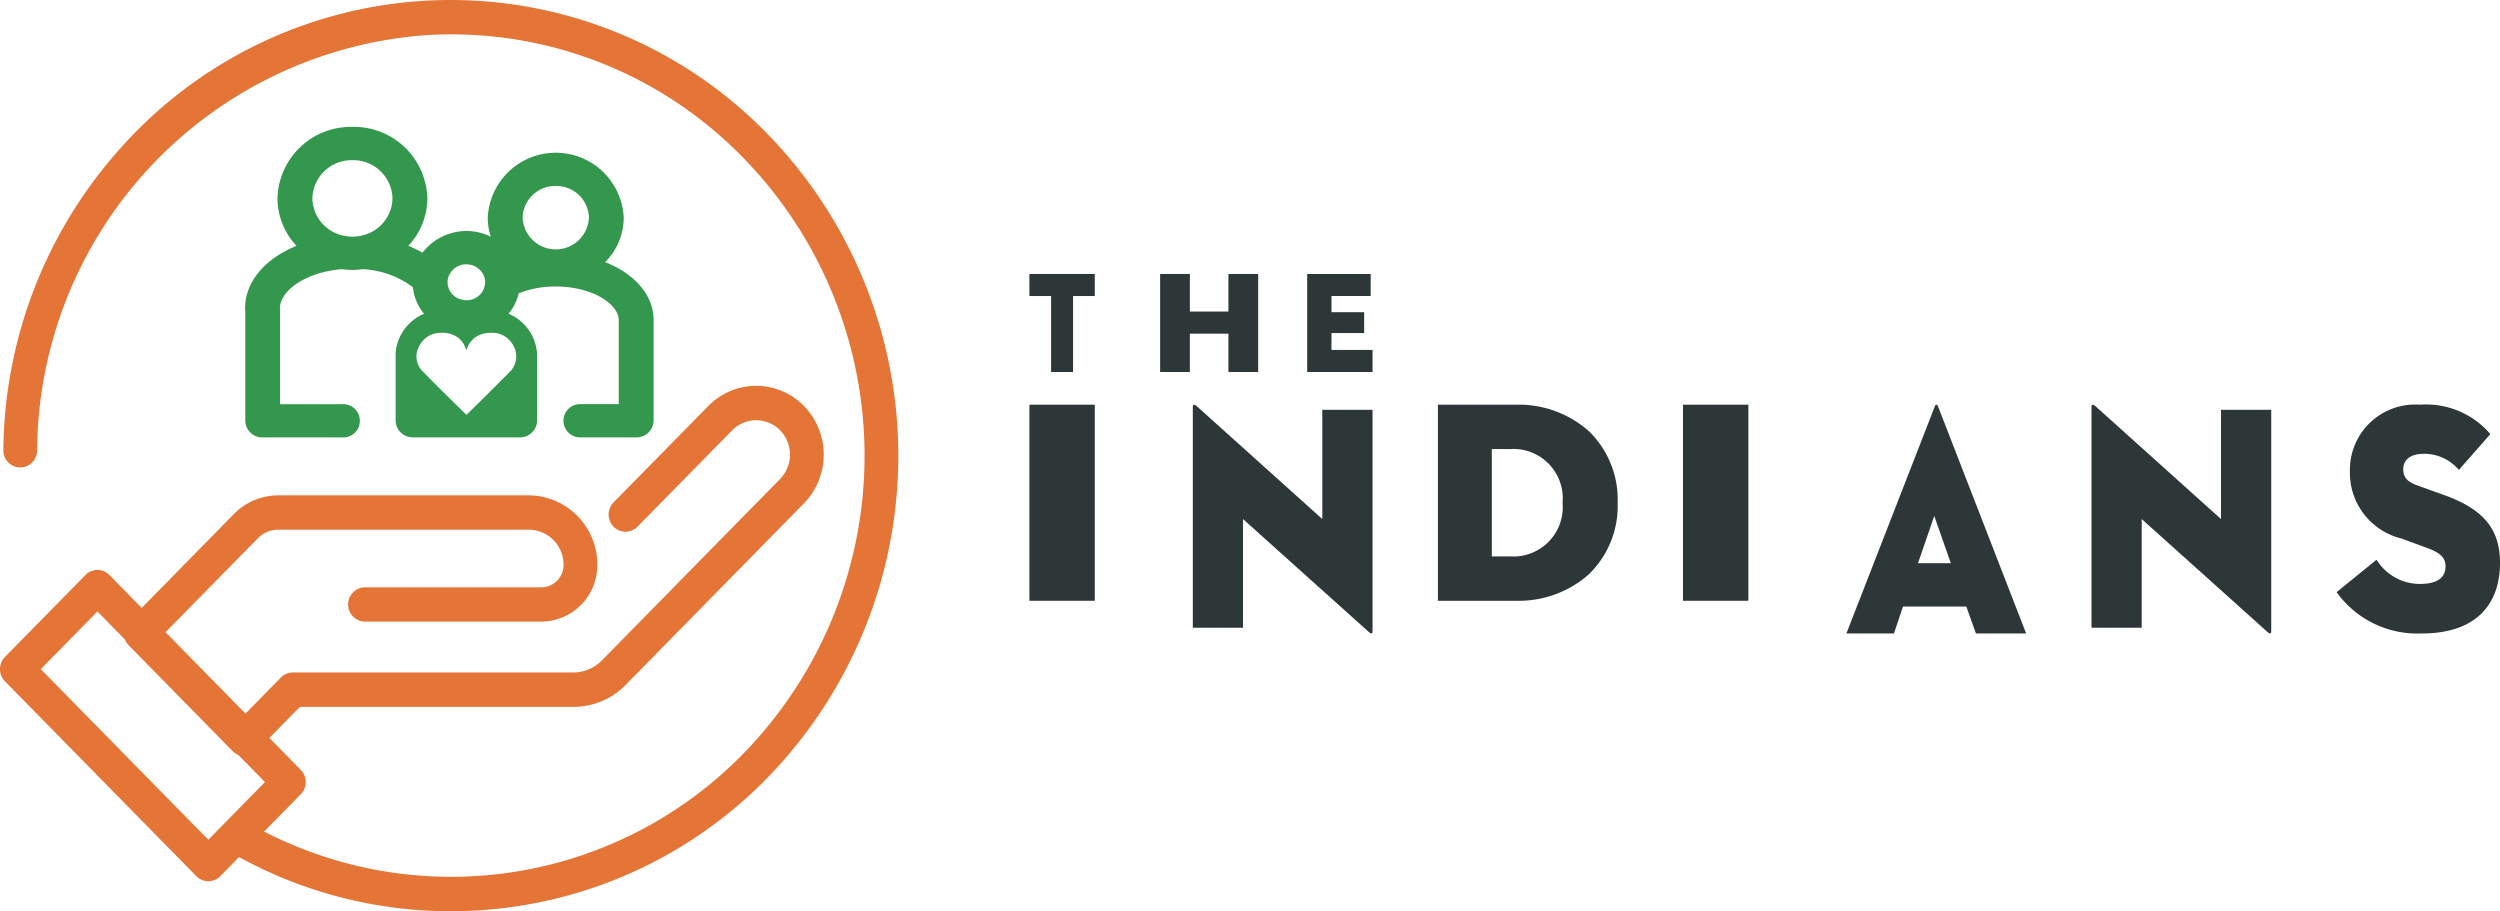 <svg xmlns="http://www.w3.org/2000/svg" xmlns:xlink="http://www.w3.org/1999/xlink" width="153" height="55.767" viewBox="0 0 153 55.767"><defs><clipPath id="a"><rect width="153" height="55.767" fill="none"/></clipPath><clipPath id="b"><path d="M0,0H54.975V55.767H0Z" transform="translate(0 0.233)" fill="none"/></clipPath></defs><g clip-path="url(#a)"><g transform="translate(0 -0.233)"><path d="M0,0H54.975V55.767H0Z" transform="translate(0 0.233)" fill="none"/><g clip-path="url(#b)"><path d="M27.365,55.767a26.873,26.873,0,0,1-13.539-3.654,1.063,1.063,0,0,1-.385-1.436,1.024,1.024,0,0,1,1.41-.392,25,25,0,0,0,31.5-5.322,26.107,26.107,0,0,0-2.19-36.388A24.867,24.867,0,0,0,25.836,2.154,25.66,25.66,0,0,0,2.066,27.57,1.043,1.043,0,0,1,1.033,28.61H1.022A1.043,1.043,0,0,1,0,27.546a28.04,28.04,0,0,1,7.5-18.84A27.038,27.038,0,0,1,45.527,7,28.238,28.238,0,0,1,47.9,46.357a27.022,27.022,0,0,1-18.837,9.357q-.848.053-1.694.053" transform="translate(0.205 0.233)" fill="#e57437"/><path d="M7.386,22.659a1.021,1.021,0,0,1-.731-.308L.3,15.882a1.066,1.066,0,0,1,0-1.488l6.43-6.547A3.8,3.8,0,0,1,9.458,6.7H24.792a4.223,4.223,0,0,1,4.18,4.256,3.445,3.445,0,0,1-3.409,3.471H14.711a1.052,1.052,0,0,1,0-2.1H25.563a1.357,1.357,0,0,0,1.343-1.367A2.135,2.135,0,0,0,24.792,8.8H9.458a1.759,1.759,0,0,0-1.264.533l-5.7,5.8,4.892,4.981,2.227-2.268a1.024,1.024,0,0,1,.73-.308H27.5a2.449,2.449,0,0,0,1.759-.742L40.16,5.7a2.138,2.138,0,0,0,0-2.982,2.048,2.048,0,0,0-2.929,0l-5.8,5.9a1.021,1.021,0,0,1-1.461,0,1.065,1.065,0,0,1,0-1.488l5.8-5.9a4.091,4.091,0,0,1,5.852,0,4.273,4.273,0,0,1,0,5.958l-10.9,11.1a4.483,4.483,0,0,1-3.22,1.358H10.773l-2.655,2.7a1.021,1.021,0,0,1-.731.308" transform="translate(7.581 23.849)" fill="#e57437"/><path d="M12.749,19.049a1.017,1.017,0,0,1-.731-.308L.3,6.814a1.067,1.067,0,0,1,0-1.488L5.231.308a1.021,1.021,0,0,1,1.462,0L18.408,12.236a1.067,1.067,0,0,1,0,1.488l-4.928,5.017A1.014,1.014,0,0,1,12.749,19.049ZM5.962,2.54,2.495,6.07,12.749,16.51l3.467-3.529L5.962,2.54Z" transform="translate(0 35.115)" fill="#e57437"/></g><path d="M0,12H4V0H0Z" transform="translate(63 25)" fill="#2e3738"/><path d="M3.073,7v6.652H0V.136C0,.018.054-.08.251.1L7.926,7V.312H11v13.54c0,.157-.055.216-.252.039L3.073,7" transform="translate(73 25)" fill="#2e3738"/><path d="M4.766,12H0V0H4.766A6.476,6.476,0,0,1,9.215,1.6,5.813,5.813,0,0,1,11,6a5.812,5.812,0,0,1-1.785,4.4A6.477,6.477,0,0,1,4.766,12ZM3.3,2.717V9.283H4.4A3.019,3.019,0,0,0,7.629,6,3.02,3.02,0,0,0,4.4,2.717Z" transform="translate(88 25)" fill="#2e3738"/><path d="M0,12H4V0H0Z" transform="translate(103 25)" fill="#2e3738"/><path d="M2.909,14H0L5.41.105C5.433.038,5.469,0,5.508,0s.075.038.1.105L11,14H7.927l-.589-1.647H3.465L2.91,14Zm2.468-7.19L4.38,9.7H6.391Z" transform="translate(113 25)" fill="#2e3738"/><path d="M3.073,7v6.652H0V.136C0,.018.054-.08.251.1L7.926,7V.312H11v13.54c0,.157-.054.216-.252.039L3.073,7" transform="translate(128 25)" fill="#2e3738"/><path d="M0,11.473,2.445,9.487a3.127,3.127,0,0,0,2.63,1.484c1,0,1.592-.321,1.592-1.083,0-.582-.407-.863-1.241-1.163L3.944,8.183A4.133,4.133,0,0,1,.815,4.071,4,4,0,0,1,5.111,0a5.171,5.171,0,0,1,4.3,1.8L7.482,3.992A2.756,2.756,0,0,0,5.3,3.008c-.815,0-1.222.4-1.222.942,0,.522.278.783.889,1l1.666.6C9.148,6.458,10,7.762,10,9.687,10,12.195,8.555,14,5.222,14A6.081,6.081,0,0,1,0,11.473" transform="translate(143 25)" fill="#2e3738"/><path d="M1.328,1.35H0V0H4V1.35H2.672V6H1.328V1.35" transform="translate(63 17)" fill="#2e3738"/><path d="M4.18,0H6V6H4.18V3.653H1.82V6H0V0H1.82V2.3H4.18V0" transform="translate(71 17)" fill="#2e3738"/><path d="M0,0H3.886V1.35h-2.4v.988h2v1.28h-2V4.65H4V6H0V0" transform="translate(80 17)" fill="#2e3738"/><path d="M23.934,19H20.557a1.019,1.019,0,1,1,0-2.035h2.311V11.911c0-.021,0-.042,0-.064s0-.016,0-.024,0-.02,0-.03c-.03-.958-1.62-2.026-3.855-2.026a6.064,6.064,0,0,0-2.267.415,3.077,3.077,0,0,1-.62,1.252A2.856,2.856,0,0,1,17.87,13.9v4.087A1.044,1.044,0,0,1,16.8,19h-6.52a1.044,1.044,0,0,1-1.067-1.017V14.022c0-.041-.006-.085-.006-.126a2.855,2.855,0,0,1,1.745-2.462,3.036,3.036,0,0,1-.683-1.623A5.571,5.571,0,0,0,7.2,8.706a4.884,4.884,0,0,1-.635.047,4.842,4.842,0,0,1-.635-.047c-2.322.189-3.781,1.375-3.8,2.364,0,.04.007.069.009.1s0,.042,0,.064v5.734H5.948a1.019,1.019,0,1,1,0,2.035H1.077A1.043,1.043,0,0,1,.012,17.983V11.275A1.654,1.654,0,0,1,0,11.093C0,9.506,1.177,8.081,3.147,7.279a4.254,4.254,0,0,1-1.164-2.9A4.489,4.489,0,0,1,6.568,0a4.489,4.489,0,0,1,4.585,4.377,4.25,4.25,0,0,1-1.164,2.9,6.891,6.891,0,0,1,.871.423,3.374,3.374,0,0,1,4.175-.982,3.8,3.8,0,0,1-.184-1.165,4.165,4.165,0,0,1,8.321,0,3.86,3.86,0,0,1-1.139,2.723C23.891,9.006,25,10.331,25,11.82v6.163A1.044,1.044,0,0,1,23.934,19ZM12.018,12.6a1.462,1.462,0,0,0-1.012.358,1.5,1.5,0,0,0-.336.436,1.276,1.276,0,0,0,.2,1.567l.051.051.028.028.021.021.04.041c.074.077.151.154.227.23l.04.04.076.077.146.148c.158.16.366.371.576.579l.026.026.012.011c.252.249.509.5.765.753l.054.053.043.042.065.064.05.049.05.05.138.135c.092.089.18.175.269.264l.518-.507.015-.015.005-.006.02-.019.11-.109.671-.662.014-.014.023-.023.247-.245q.286-.285.57-.572l.087-.087.09-.09c.088-.086.2-.2.312-.312a1.333,1.333,0,0,0,.158-1.634,1.439,1.439,0,0,0-1.218-.726l-.1,0c-.045,0-.083,0-.118,0a1.634,1.634,0,0,0-.847.265l-.014.009-.016.011-.03.022a1.5,1.5,0,0,0-.5.763c-.035-.084-.058-.14-.08-.2a1.381,1.381,0,0,0-.33-.491c-.031-.029-.06-.054-.09-.077l-.011-.008a1.613,1.613,0,0,0-.937-.3h-.081ZM13.54,8.409a1.144,1.144,0,0,0-1.072.707,1.056,1.056,0,0,0-.079.392,1.1,1.1,0,0,0,.689,1.005,1.2,1.2,0,0,0,.462.094,1.128,1.128,0,0,0,1.152-1.1,1.045,1.045,0,0,0-.108-.459A1.163,1.163,0,0,0,13.54,8.409Zm5.473-4.791a1.987,1.987,0,0,0-2.029,1.937,2.031,2.031,0,0,0,4.058,0A1.987,1.987,0,0,0,19.013,3.618ZM6.568,2.036A2.4,2.4,0,0,0,4.117,4.377,2.383,2.383,0,0,0,6.033,6.659a2.607,2.607,0,0,0,.536.058A2.5,2.5,0,0,0,7.1,6.659,2.383,2.383,0,0,0,9.021,4.377,2.4,2.4,0,0,0,6.568,2.036Z" transform="translate(15 8)" fill="#33974d"/></g></g></svg>